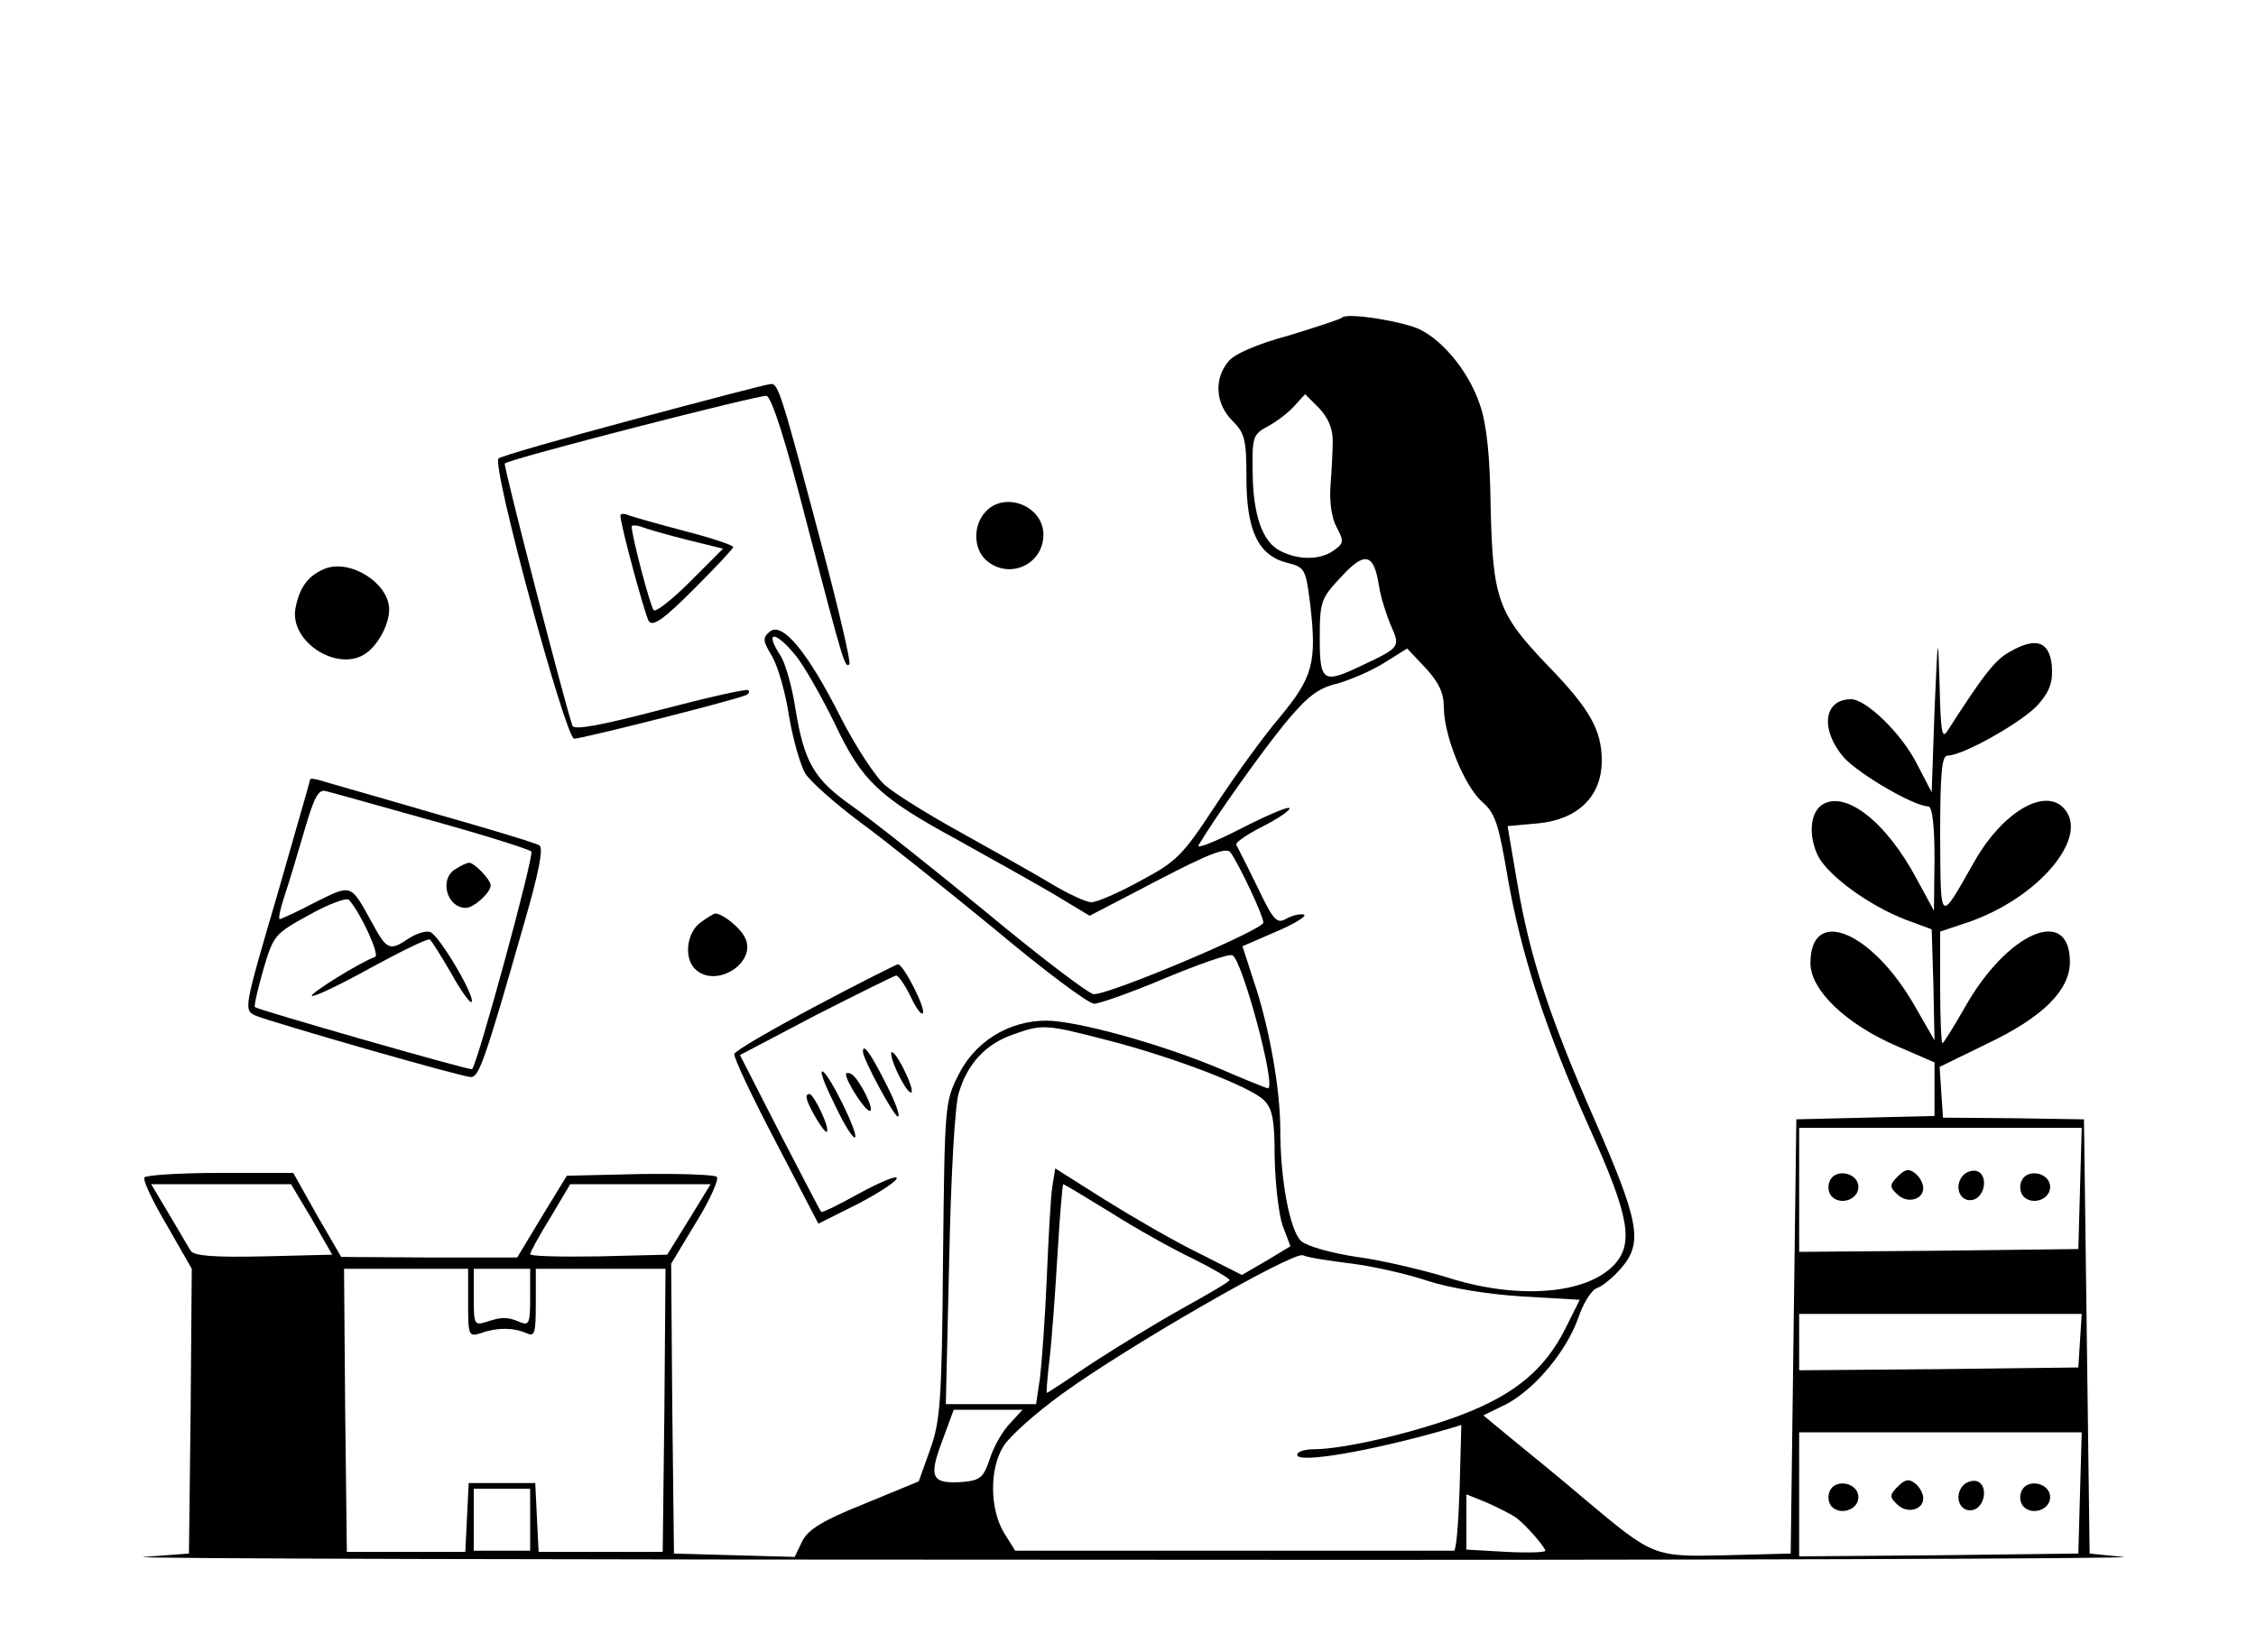 <?xml version="1.0" standalone="no"?>
<!DOCTYPE svg PUBLIC "-//W3C//DTD SVG 20010904//EN"
 "http://www.w3.org/TR/2001/REC-SVG-20010904/DTD/svg10.dtd">
<svg version="1.0" xmlns="http://www.w3.org/2000/svg"
 width="400pt" height="293pt" viewBox="0 0 400 293"
 preserveAspectRatio="xMidYMid meet">

<g transform="translate(0,293) scale(0.1,-0.1)"
fill="#000000" stroke="none">
<path d="M2380 2367 c-3 -3 -46 -17 -95 -32 -56 -15 -97 -33 -107 -46 -26 -31
-23 -75 7 -105 22 -22 25 -33 25 -102 0 -93 21 -137 72 -150 32 -8 33 -11 41
-73 12 -104 5 -130 -54 -201 -29 -34 -81 -106 -115 -158 -57 -87 -68 -98 -132
-132 -38 -21 -77 -38 -87 -38 -9 0 -42 15 -73 34 -32 19 -103 59 -159 90 -56
31 -116 68 -133 83 -17 14 -53 69 -80 122 -58 115 -103 169 -125 151 -13 -11
-13 -16 4 -44 10 -17 24 -65 30 -106 7 -41 20 -87 29 -102 10 -15 54 -54 97
-86 44 -32 151 -118 239 -190 87 -73 166 -132 176 -132 9 0 66 20 125 45 60
25 114 44 120 41 17 -6 79 -236 63 -236 -2 0 -42 16 -88 36 -103 43 -251 84
-305 84 -66 0 -126 -37 -155 -95 -25 -49 -25 -54 -28 -330 -2 -252 -5 -286
-23 -336 l-20 -56 -97 -40 c-75 -30 -100 -46 -110 -67 l-13 -27 -107 3 -107 3
-3 257 -2 257 44 73 c25 40 41 77 37 81 -4 4 -66 6 -137 5 l-129 -3 -44 -72
-44 -73 -156 0 -156 1 -43 74 -42 75 -130 0 c-71 0 -131 -4 -134 -8 -3 -5 15
-43 40 -85 l44 -77 -2 -252 -3 -253 -80 -6 c-44 -3 741 -5 1745 -5 1004 -1
1798 2 1765 5 l-60 6 -5 385 -5 385 -125 2 -125 1 -3 45 -3 45 84 41 c99 47
147 95 147 145 0 101 -111 53 -186 -80 -20 -35 -38 -64 -40 -64 -2 0 -4 45 -4
99 l0 99 48 16 c127 43 220 154 170 204 -35 35 -109 -10 -158 -97 -62 -109
-59 -111 -60 47 0 112 3 142 13 142 28 0 137 62 162 92 20 23 25 40 23 67 -4
43 -27 52 -73 26 -27 -14 -47 -40 -112 -141 -10 -16 -12 -1 -14 81 -3 95 -3
93 -9 -45 l-5 -145 -25 48 c-27 55 -91 117 -118 117 -49 0 -55 -54 -13 -103
27 -30 125 -87 150 -87 7 0 11 -34 11 -92 l-1 -93 -31 57 c-54 101 -126 157
-167 131 -22 -14 -25 -56 -7 -92 19 -35 90 -87 155 -112 l46 -17 3 -98 2 -99
-35 61 c-76 133 -185 178 -185 76 0 -48 63 -108 153 -147 l67 -29 0 -48 0 -47
-122 -3 -123 -3 -5 -385 -5 -385 -114 -3 c-130 -3 -129 -3 -252 100 -35 30
-90 75 -122 101 l-57 47 39 19 c51 26 108 94 129 153 9 27 24 51 34 54 9 3 29
19 44 37 37 44 30 82 -49 262 -81 184 -115 290 -137 420 l-17 100 55 5 c70 7
112 48 112 111 0 54 -21 92 -96 169 -88 92 -97 117 -101 279 -1 91 -7 149 -19
183 -18 55 -62 111 -105 133 -29 15 -130 31 -139 22z m-17 -219 c0 -18 -2 -54
-4 -80 -2 -28 2 -57 11 -73 13 -25 13 -28 -5 -41 -23 -17 -62 -18 -95 -1 -32
16 -49 65 -49 144 -1 58 1 63 27 77 15 8 36 24 46 35 l20 22 25 -25 c16 -17
24 -36 24 -58z m82 -257 c3 -20 13 -51 21 -70 17 -38 17 -39 -51 -71 -69 -33
-75 -30 -75 48 0 65 2 71 38 109 42 46 58 42 67 -16z m-1033 -125 c15 -19 45
-72 68 -119 48 -102 79 -131 217 -206 54 -30 129 -72 167 -94 l68 -41 121 63
c94 49 122 59 129 49 16 -23 58 -112 58 -124 0 -13 -275 -129 -301 -127 -9 1
-95 66 -190 145 -96 79 -202 163 -236 187 -70 49 -87 78 -103 176 -6 39 -18
80 -26 92 -30 46 -9 45 28 -1z m1148 -90 c0 -51 37 -141 68 -168 23 -20 29
-38 45 -133 24 -137 67 -271 146 -447 70 -155 78 -203 43 -241 -50 -53 -173
-62 -297 -22 -43 13 -114 30 -159 36 -47 7 -88 19 -99 28 -20 19 -37 108 -37
198 0 72 -20 185 -48 266 l-19 59 60 26 c33 14 55 28 49 30 -6 2 -20 -1 -31
-7 -17 -10 -23 -4 -52 57 -18 37 -35 70 -37 74 -2 4 20 19 48 33 29 15 49 29
46 32 -3 3 -42 -14 -87 -37 -45 -23 -78 -36 -74 -29 31 52 113 167 154 217 39
47 58 62 93 70 24 7 61 23 83 37 l40 25 33 -35 c23 -25 32 -44 32 -69z m-599
-590 c118 -30 256 -83 280 -107 15 -15 19 -34 19 -101 1 -46 7 -100 14 -121
l14 -37 -43 -26 -43 -25 -79 40 c-43 21 -117 64 -165 94 l-87 55 -5 -31 c-3
-18 -7 -91 -10 -163 -3 -72 -9 -152 -12 -177 l-7 -47 -80 0 -80 0 6 258 c3
145 10 273 17 294 15 51 47 86 95 103 53 19 58 19 166 -9z m1727 -263 l-3
-108 -247 -3 -248 -2 0 110 0 110 250 0 251 0 -3 -107z m-3135 -55 l36 -63
-121 -3 c-91 -2 -124 1 -130 10 -4 7 -22 37 -39 66 l-31 52 124 0 124 0 37
-62z m669 0 l-39 -63 -121 -3 c-67 -1 -122 0 -122 4 0 3 16 33 36 65 l35 59
125 0 124 0 -38 -62z m747 12 c44 -28 110 -65 146 -82 36 -18 65 -35 65 -38 0
-3 -38 -25 -83 -50 -45 -25 -117 -69 -160 -97 -43 -29 -79 -53 -81 -53 -1 0 1
28 5 61 4 34 10 117 14 185 4 68 9 124 10 124 2 0 40 -23 84 -50z m429 -91
c39 -5 100 -19 135 -31 38 -12 102 -23 165 -27 l103 -6 -26 -52 c-36 -71 -88
-115 -181 -151 -83 -32 -211 -62 -264 -62 -16 0 -30 -4 -30 -10 0 -16 133 7
268 46 l23 7 -3 -112 c-2 -61 -6 -111 -10 -111 -5 0 -181 0 -393 0 l-385 0
-20 32 c-25 42 -26 113 -1 153 10 17 57 59 104 93 117 85 408 252 427 246 8
-4 48 -10 88 -15z m-1568 -70 c0 -58 1 -60 23 -53 27 10 57 10 80 0 15 -7 17
-2 17 53 l0 61 115 0 115 0 -2 -251 -3 -251 -110 0 -110 0 -3 61 -3 61 -59 0
-59 0 -3 -61 -3 -61 -105 0 -105 0 -3 251 -2 251 110 0 110 0 0 -61z m110 10
c0 -45 -2 -50 -17 -44 -23 10 -33 10 -60 1 -22 -7 -23 -5 -23 43 l0 51 50 0
50 0 0 -51z m2748 -76 l-3 -48 -247 -3 -248 -2 0 50 0 50 251 0 250 0 -3 -47z
m-1897 -147 c-13 -13 -29 -41 -36 -63 -11 -33 -17 -38 -47 -41 -56 -4 -62 7
-38 71 l21 57 61 0 61 0 -22 -24z m1897 -123 l-3 -108 -247 -3 -248 -2 0 110
0 110 250 0 251 0 -3 -107z m-2748 -48 l0 -55 -50 0 -50 0 0 55 0 55 50 0 50
0 0 -55z m1749 3 c18 -14 50 -51 51 -58 0 -3 -31 -4 -70 -2 l-70 4 0 49 0 49
37 -15 c20 -9 44 -21 52 -27z"/>
<path d="M3365 844 c-15 -15 -15 -19 -1 -32 17 -17 46 -10 46 11 0 8 -6 20
-14 26 -11 9 -18 8 -31 -5z"/>
<path d="M3480 845 c-16 -19 -5 -47 17 -43 22 4 29 43 9 51 -8 3 -20 -1 -26
-8z"/>
<path d="M3244 835 c-4 -9 -2 -21 4 -27 16 -16 47 -5 47 17 0 26 -42 34 -51
10z"/>
<path d="M3584 835 c-4 -9 -2 -21 4 -27 16 -16 47 -5 47 17 0 26 -42 34 -51
10z"/>
<path d="M3365 294 c-15 -15 -15 -19 -1 -32 17 -17 46 -10 46 11 0 8 -6 20
-14 26 -11 9 -18 8 -31 -5z"/>
<path d="M3480 295 c-16 -19 -5 -47 17 -43 22 4 29 43 9 51 -8 3 -20 -1 -26
-8z"/>
<path d="M3244 285 c-4 -9 -2 -21 4 -27 16 -16 47 -5 47 17 0 26 -42 34 -51
10z"/>
<path d="M3584 285 c-4 -9 -2 -21 4 -27 16 -16 47 -5 47 17 0 26 -42 34 -51
10z"/>
<path d="M1123 2186 c-127 -34 -235 -65 -239 -69 -13 -12 119 -497 134 -497
13 0 264 63 301 76 8 2 11 7 8 10 -3 3 -73 -13 -157 -35 -107 -28 -152 -36
-155 -28 -12 33 -123 462 -120 465 7 8 451 122 464 120 9 -2 34 -79 72 -228
65 -248 67 -255 75 -248 3 3 -18 93 -46 199 -74 280 -80 299 -93 298 -7 0
-116 -29 -244 -63z"/>
<path d="M1747 2022 c-22 -24 -21 -65 1 -85 40 -36 102 -9 102 45 0 51 -69 78
-103 40z"/>
<path d="M1100 2016 c0 -17 43 -174 50 -187 7 -11 25 1 80 56 38 38 70 72 70
75 0 3 -38 16 -85 28 -46 12 -91 25 -100 28 -8 4 -15 3 -15 0z m117 -43 l65
-16 -58 -58 c-32 -32 -61 -55 -65 -51 -6 6 -39 132 -39 148 0 3 7 3 17 0 9 -4
45 -14 80 -23z"/>
<path d="M575 1921 c-29 -12 -44 -33 -51 -69 -12 -61 78 -117 127 -79 21 16
39 51 39 76 0 47 -70 91 -115 72z"/>
<path d="M550 1548 c0 -2 -27 -95 -59 -207 -59 -201 -59 -202 -38 -212 32 -13
366 -109 382 -109 14 0 24 26 95 275 26 90 34 132 26 136 -6 4 -92 30 -191 58
-99 29 -188 54 -197 57 -10 3 -18 4 -18 2z m215 -73 c94 -26 173 -51 177 -55
6 -5 -95 -376 -105 -386 -3 -3 -379 105 -385 110 -2 2 5 32 15 67 18 61 20 63
82 97 34 19 66 31 70 26 21 -24 55 -98 46 -101 -26 -9 -116 -65 -112 -69 2 -3
49 19 103 49 55 30 102 53 106 51 3 -2 20 -29 38 -60 17 -31 34 -54 36 -51 8
8 -57 118 -73 124 -7 3 -24 -2 -38 -11 -34 -23 -39 -21 -65 27 -39 71 -36 69
-101 37 -32 -17 -61 -30 -63 -30 -3 0 1 19 9 43 8 23 23 75 35 115 17 59 25
73 38 69 9 -2 94 -26 187 -52z"/>
<path d="M808 1389 c-30 -17 -16 -69 18 -69 14 0 44 27 44 40 0 10 -29 40 -38
40 -4 0 -15 -5 -24 -11z"/>
<path d="M1242 1294 c-24 -17 -30 -62 -10 -82 37 -37 113 12 88 57 -9 17 -39
41 -52 41 -2 0 -14 -7 -26 -16z"/>
<path d="M1445 1145 c-77 -41 -141 -78 -143 -84 -2 -5 31 -75 73 -155 l76
-146 70 35 c38 20 69 40 69 46 0 5 -29 -7 -66 -27 -36 -20 -66 -35 -68 -33 -2
2 -35 66 -74 141 l-70 137 135 71 c75 38 139 70 142 70 4 0 15 -16 25 -36 9
-20 19 -34 22 -31 7 6 -34 87 -44 87 -4 -1 -70 -34 -147 -75z"/>
<path d="M1530 1065 c0 -13 55 -115 62 -115 5 0 -5 27 -22 60 -27 53 -40 71
-40 55z"/>
<path d="M1580 1062 c0 -17 30 -75 36 -69 3 3 -4 22 -15 44 -11 21 -20 32 -21
25z"/>
<path d="M1481 969 c16 -34 32 -59 35 -56 7 6 -48 117 -58 117 -5 0 6 -27 23
-61z"/>
<path d="M1500 1025 c0 -13 34 -65 42 -65 10 0 -18 56 -32 65 -5 3 -10 3 -10
0z"/>
<path d="M1430 985 c0 -13 32 -66 36 -62 6 6 -23 67 -31 67 -3 0 -5 -2 -5 -5z"/>
</g>
</svg>
